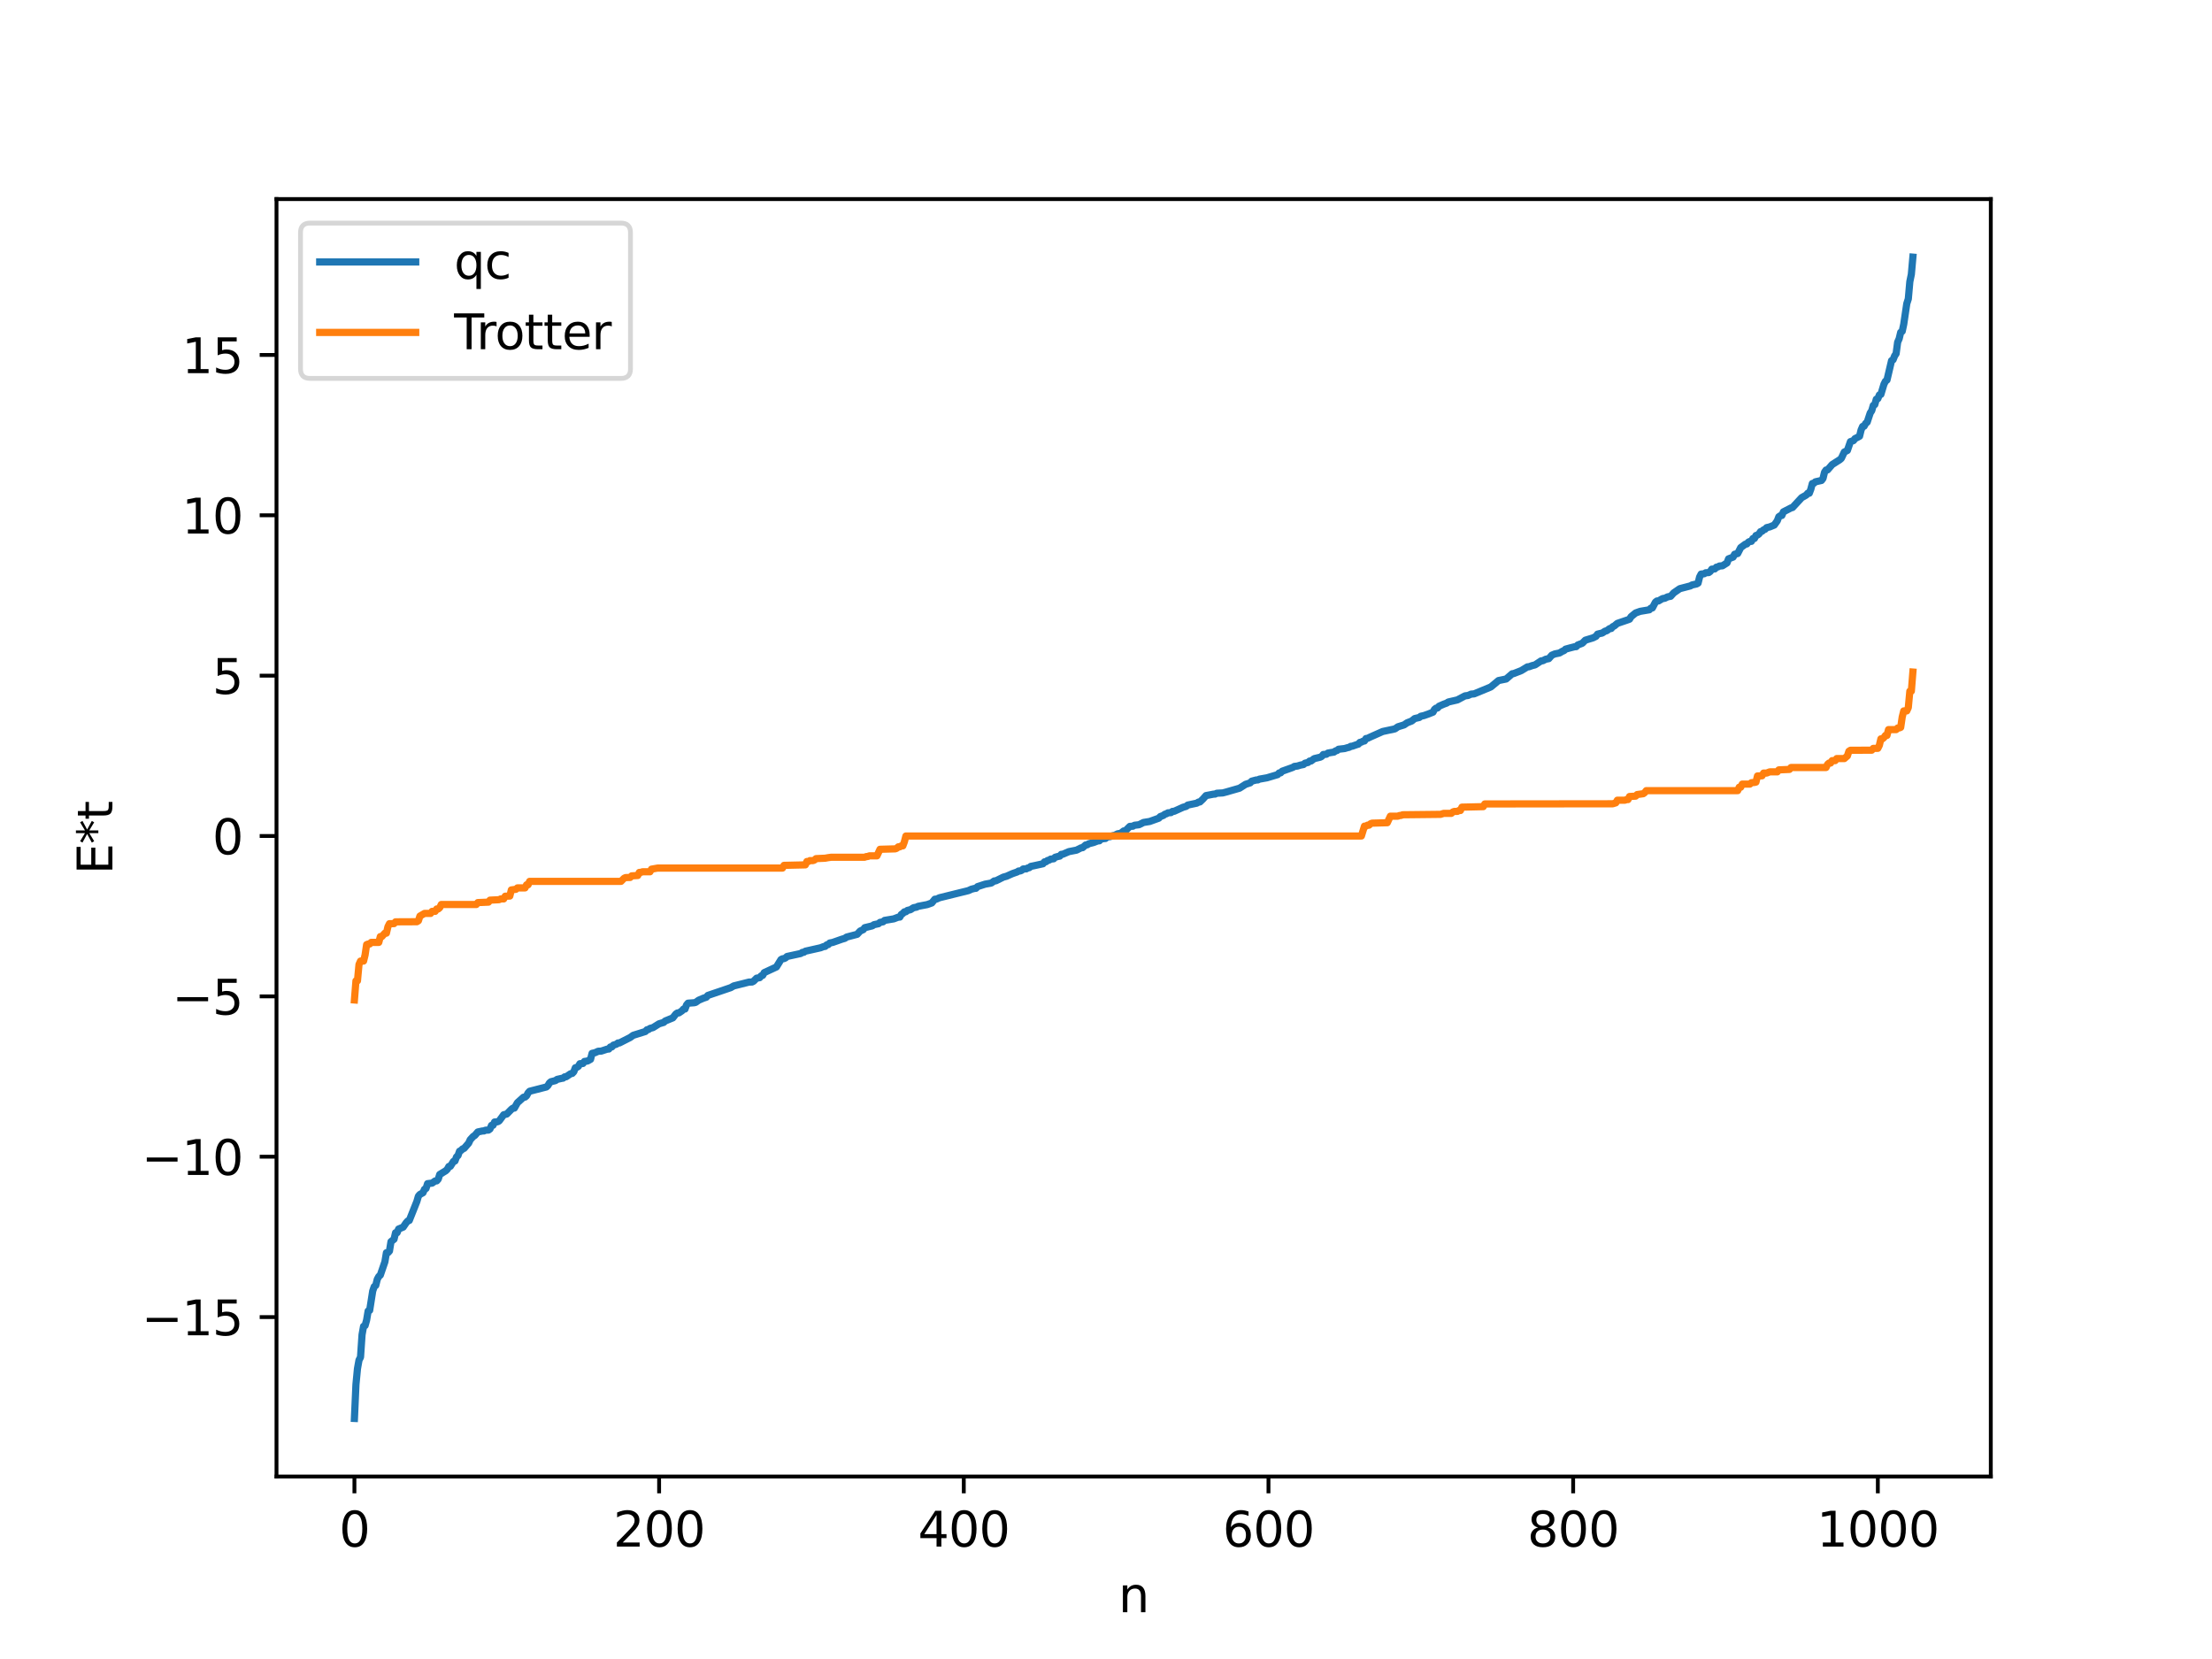 <?xml version="1.0" encoding="utf-8" standalone="no"?>
<!DOCTYPE svg PUBLIC "-//W3C//DTD SVG 1.1//EN"
  "http://www.w3.org/Graphics/SVG/1.1/DTD/svg11.dtd">
<svg xmlns:xlink="http://www.w3.org/1999/xlink" width="460.8pt" height="345.6pt" viewBox="0 0 460.8 345.6" xmlns="http://www.w3.org/2000/svg" version="1.1">
 <defs>
  <style type="text/css">*{stroke-linejoin: round; stroke-linecap: butt}</style>
 </defs>
 <g id="figure_1">
  <g id="patch_1">
   <path d="M 0 345.6 
L 460.8 345.6 
L 460.8 0 
L 0 0 
z
" style="fill: #ffffff"/>
  </g>
  <g id="axes_1">
   <g id="patch_2">
    <path d="M 57.6 307.584 
L 414.72 307.584 
L 414.72 41.472 
L 57.6 41.472 
z
" style="fill: #ffffff"/>
   </g>
   <g id="matplotlib.axis_1">
    <g id="xtick_1">
     <g id="line2d_1">
      <defs>
       <path id="m05c531e367" d="M 0 0 
L 0 3.5 
" style="stroke: #000000; stroke-width: 0.8"/>
      </defs>
      <g>
       <use xlink:href="#m05c531e367" x="73.833" y="307.584" style="stroke: #000000; stroke-width: 0.8"/>
      </g>
     </g>
     <g id="text_1">
      <!-- 0 -->
      <g transform="translate(70.651 322.182) scale(0.1 -0.1)">
       <defs>
        <path id="DejaVuSans-30" d="M 2034 4250 
Q 1547 4250 1301 3770 
Q 1056 3291 1056 2328 
Q 1056 1369 1301 889 
Q 1547 409 2034 409 
Q 2525 409 2770 889 
Q 3016 1369 3016 2328 
Q 3016 3291 2770 3770 
Q 2525 4250 2034 4250 
z
M 2034 4750 
Q 2819 4750 3233 4129 
Q 3647 3509 3647 2328 
Q 3647 1150 3233 529 
Q 2819 -91 2034 -91 
Q 1250 -91 836 529 
Q 422 1150 422 2328 
Q 422 3509 836 4129 
Q 1250 4750 2034 4750 
z
" transform="scale(0.016)"/>
       </defs>
       <use xlink:href="#DejaVuSans-30"/>
      </g>
     </g>
    </g>
    <g id="xtick_2">
     <g id="line2d_2">
      <g>
       <use xlink:href="#m05c531e367" x="137.304" y="307.584" style="stroke: #000000; stroke-width: 0.8"/>
      </g>
     </g>
     <g id="text_2">
      <!-- 200 -->
      <g transform="translate(127.76 322.182) scale(0.1 -0.1)">
       <defs>
        <path id="DejaVuSans-32" d="M 1228 531 
L 3431 531 
L 3431 0 
L 469 0 
L 469 531 
Q 828 903 1448 1529 
Q 2069 2156 2228 2338 
Q 2531 2678 2651 2914 
Q 2772 3150 2772 3378 
Q 2772 3750 2511 3984 
Q 2250 4219 1831 4219 
Q 1534 4219 1204 4116 
Q 875 4013 500 3803 
L 500 4441 
Q 881 4594 1212 4672 
Q 1544 4750 1819 4750 
Q 2544 4750 2975 4387 
Q 3406 4025 3406 3419 
Q 3406 3131 3298 2873 
Q 3191 2616 2906 2266 
Q 2828 2175 2409 1742 
Q 1991 1309 1228 531 
z
" transform="scale(0.016)"/>
       </defs>
       <use xlink:href="#DejaVuSans-32"/>
       <use xlink:href="#DejaVuSans-30" x="63.623"/>
       <use xlink:href="#DejaVuSans-30" x="127.246"/>
      </g>
     </g>
    </g>
    <g id="xtick_3">
     <g id="line2d_3">
      <g>
       <use xlink:href="#m05c531e367" x="200.775" y="307.584" style="stroke: #000000; stroke-width: 0.8"/>
      </g>
     </g>
     <g id="text_3">
      <!-- 400 -->
      <g transform="translate(191.231 322.182) scale(0.1 -0.1)">
       <defs>
        <path id="DejaVuSans-34" d="M 2419 4116 
L 825 1625 
L 2419 1625 
L 2419 4116 
z
M 2253 4666 
L 3047 4666 
L 3047 1625 
L 3713 1625 
L 3713 1100 
L 3047 1100 
L 3047 0 
L 2419 0 
L 2419 1100 
L 313 1100 
L 313 1709 
L 2253 4666 
z
" transform="scale(0.016)"/>
       </defs>
       <use xlink:href="#DejaVuSans-34"/>
       <use xlink:href="#DejaVuSans-30" x="63.623"/>
       <use xlink:href="#DejaVuSans-30" x="127.246"/>
      </g>
     </g>
    </g>
    <g id="xtick_4">
     <g id="line2d_4">
      <g>
       <use xlink:href="#m05c531e367" x="264.246" y="307.584" style="stroke: #000000; stroke-width: 0.8"/>
      </g>
     </g>
     <g id="text_4">
      <!-- 600 -->
      <g transform="translate(254.702 322.182) scale(0.1 -0.1)">
       <defs>
        <path id="DejaVuSans-36" d="M 2113 2584 
Q 1688 2584 1439 2293 
Q 1191 2003 1191 1497 
Q 1191 994 1439 701 
Q 1688 409 2113 409 
Q 2538 409 2786 701 
Q 3034 994 3034 1497 
Q 3034 2003 2786 2293 
Q 2538 2584 2113 2584 
z
M 3366 4563 
L 3366 3988 
Q 3128 4100 2886 4159 
Q 2644 4219 2406 4219 
Q 1781 4219 1451 3797 
Q 1122 3375 1075 2522 
Q 1259 2794 1537 2939 
Q 1816 3084 2150 3084 
Q 2853 3084 3261 2657 
Q 3669 2231 3669 1497 
Q 3669 778 3244 343 
Q 2819 -91 2113 -91 
Q 1303 -91 875 529 
Q 447 1150 447 2328 
Q 447 3434 972 4092 
Q 1497 4750 2381 4750 
Q 2619 4750 2861 4703 
Q 3103 4656 3366 4563 
z
" transform="scale(0.016)"/>
       </defs>
       <use xlink:href="#DejaVuSans-36"/>
       <use xlink:href="#DejaVuSans-30" x="63.623"/>
       <use xlink:href="#DejaVuSans-30" x="127.246"/>
      </g>
     </g>
    </g>
    <g id="xtick_5">
     <g id="line2d_5">
      <g>
       <use xlink:href="#m05c531e367" x="327.717" y="307.584" style="stroke: #000000; stroke-width: 0.8"/>
      </g>
     </g>
     <g id="text_5">
      <!-- 800 -->
      <g transform="translate(318.173 322.182) scale(0.1 -0.1)">
       <defs>
        <path id="DejaVuSans-38" d="M 2034 2216 
Q 1584 2216 1326 1975 
Q 1069 1734 1069 1313 
Q 1069 891 1326 650 
Q 1584 409 2034 409 
Q 2484 409 2743 651 
Q 3003 894 3003 1313 
Q 3003 1734 2745 1975 
Q 2488 2216 2034 2216 
z
M 1403 2484 
Q 997 2584 770 2862 
Q 544 3141 544 3541 
Q 544 4100 942 4425 
Q 1341 4750 2034 4750 
Q 2731 4750 3128 4425 
Q 3525 4100 3525 3541 
Q 3525 3141 3298 2862 
Q 3072 2584 2669 2484 
Q 3125 2378 3379 2068 
Q 3634 1759 3634 1313 
Q 3634 634 3220 271 
Q 2806 -91 2034 -91 
Q 1263 -91 848 271 
Q 434 634 434 1313 
Q 434 1759 690 2068 
Q 947 2378 1403 2484 
z
M 1172 3481 
Q 1172 3119 1398 2916 
Q 1625 2713 2034 2713 
Q 2441 2713 2670 2916 
Q 2900 3119 2900 3481 
Q 2900 3844 2670 4047 
Q 2441 4250 2034 4250 
Q 1625 4250 1398 4047 
Q 1172 3844 1172 3481 
z
" transform="scale(0.016)"/>
       </defs>
       <use xlink:href="#DejaVuSans-38"/>
       <use xlink:href="#DejaVuSans-30" x="63.623"/>
       <use xlink:href="#DejaVuSans-30" x="127.246"/>
      </g>
     </g>
    </g>
    <g id="xtick_6">
     <g id="line2d_6">
      <g>
       <use xlink:href="#m05c531e367" x="391.188" y="307.584" style="stroke: #000000; stroke-width: 0.8"/>
      </g>
     </g>
     <g id="text_6">
      <!-- 1000 -->
      <g transform="translate(378.463 322.182) scale(0.1 -0.1)">
       <defs>
        <path id="DejaVuSans-31" d="M 794 531 
L 1825 531 
L 1825 4091 
L 703 3866 
L 703 4441 
L 1819 4666 
L 2450 4666 
L 2450 531 
L 3481 531 
L 3481 0 
L 794 0 
L 794 531 
z
" transform="scale(0.016)"/>
       </defs>
       <use xlink:href="#DejaVuSans-31"/>
       <use xlink:href="#DejaVuSans-30" x="63.623"/>
       <use xlink:href="#DejaVuSans-30" x="127.246"/>
       <use xlink:href="#DejaVuSans-30" x="190.869"/>
      </g>
     </g>
    </g>
    <g id="text_7">
     <!-- n -->
     <g transform="translate(232.991 335.861) scale(0.1 -0.1)">
      <defs>
       <path id="DejaVuSans-6e" d="M 3513 2113 
L 3513 0 
L 2938 0 
L 2938 2094 
Q 2938 2591 2744 2837 
Q 2550 3084 2163 3084 
Q 1697 3084 1428 2787 
Q 1159 2491 1159 1978 
L 1159 0 
L 581 0 
L 581 3500 
L 1159 3500 
L 1159 2956 
Q 1366 3272 1645 3428 
Q 1925 3584 2291 3584 
Q 2894 3584 3203 3211 
Q 3513 2838 3513 2113 
z
" transform="scale(0.016)"/>
      </defs>
      <use xlink:href="#DejaVuSans-6e"/>
     </g>
    </g>
   </g>
   <g id="matplotlib.axis_2">
    <g id="ytick_1">
     <g id="line2d_7">
      <defs>
       <path id="mf5b53c73a5" d="M 0 0 
L -3.5 0 
" style="stroke: #000000; stroke-width: 0.8"/>
      </defs>
      <g>
       <use xlink:href="#mf5b53c73a5" x="57.6" y="274.37" style="stroke: #000000; stroke-width: 0.8"/>
      </g>
     </g>
     <g id="text_8">
      <!-- −15 -->
      <g transform="translate(29.495 278.169) scale(0.1 -0.1)">
       <defs>
        <path id="DejaVuSans-2212" d="M 678 2272 
L 4684 2272 
L 4684 1741 
L 678 1741 
L 678 2272 
z
" transform="scale(0.016)"/>
        <path id="DejaVuSans-35" d="M 691 4666 
L 3169 4666 
L 3169 4134 
L 1269 4134 
L 1269 2991 
Q 1406 3038 1543 3061 
Q 1681 3084 1819 3084 
Q 2600 3084 3056 2656 
Q 3513 2228 3513 1497 
Q 3513 744 3044 326 
Q 2575 -91 1722 -91 
Q 1428 -91 1123 -41 
Q 819 9 494 109 
L 494 744 
Q 775 591 1075 516 
Q 1375 441 1709 441 
Q 2250 441 2565 725 
Q 2881 1009 2881 1497 
Q 2881 1984 2565 2268 
Q 2250 2553 1709 2553 
Q 1456 2553 1204 2497 
Q 953 2441 691 2322 
L 691 4666 
z
" transform="scale(0.016)"/>
       </defs>
       <use xlink:href="#DejaVuSans-2212"/>
       <use xlink:href="#DejaVuSans-31" x="83.789"/>
       <use xlink:href="#DejaVuSans-35" x="147.412"/>
      </g>
     </g>
    </g>
    <g id="ytick_2">
     <g id="line2d_8">
      <g>
       <use xlink:href="#mf5b53c73a5" x="57.6" y="240.965" style="stroke: #000000; stroke-width: 0.8"/>
      </g>
     </g>
     <g id="text_9">
      <!-- −10 -->
      <g transform="translate(29.495 244.764) scale(0.1 -0.1)">
       <use xlink:href="#DejaVuSans-2212"/>
       <use xlink:href="#DejaVuSans-31" x="83.789"/>
       <use xlink:href="#DejaVuSans-30" x="147.412"/>
      </g>
     </g>
    </g>
    <g id="ytick_3">
     <g id="line2d_9">
      <g>
       <use xlink:href="#mf5b53c73a5" x="57.6" y="207.56" style="stroke: #000000; stroke-width: 0.8"/>
      </g>
     </g>
     <g id="text_10">
      <!-- −5 -->
      <g transform="translate(35.858 211.359) scale(0.1 -0.1)">
       <use xlink:href="#DejaVuSans-2212"/>
       <use xlink:href="#DejaVuSans-35" x="83.789"/>
      </g>
     </g>
    </g>
    <g id="ytick_4">
     <g id="line2d_10">
      <g>
       <use xlink:href="#mf5b53c73a5" x="57.6" y="174.155" style="stroke: #000000; stroke-width: 0.8"/>
      </g>
     </g>
     <g id="text_11">
      <!-- 0 -->
      <g transform="translate(44.237 177.954) scale(0.1 -0.1)">
       <use xlink:href="#DejaVuSans-30"/>
      </g>
     </g>
    </g>
    <g id="ytick_5">
     <g id="line2d_11">
      <g>
       <use xlink:href="#mf5b53c73a5" x="57.6" y="140.749" style="stroke: #000000; stroke-width: 0.8"/>
      </g>
     </g>
     <g id="text_12">
      <!-- 5 -->
      <g transform="translate(44.237 144.549) scale(0.1 -0.1)">
       <use xlink:href="#DejaVuSans-35"/>
      </g>
     </g>
    </g>
    <g id="ytick_6">
     <g id="line2d_12">
      <g>
       <use xlink:href="#mf5b53c73a5" x="57.6" y="107.344" style="stroke: #000000; stroke-width: 0.8"/>
      </g>
     </g>
     <g id="text_13">
      <!-- 10 -->
      <g transform="translate(37.875 111.143) scale(0.1 -0.1)">
       <use xlink:href="#DejaVuSans-31"/>
       <use xlink:href="#DejaVuSans-30" x="63.623"/>
      </g>
     </g>
    </g>
    <g id="ytick_7">
     <g id="line2d_13">
      <g>
       <use xlink:href="#mf5b53c73a5" x="57.6" y="73.939" style="stroke: #000000; stroke-width: 0.8"/>
      </g>
     </g>
     <g id="text_14">
      <!-- 15 -->
      <g transform="translate(37.875 77.738) scale(0.1 -0.1)">
       <use xlink:href="#DejaVuSans-31"/>
       <use xlink:href="#DejaVuSans-35" x="63.623"/>
      </g>
     </g>
    </g>
    <g id="text_15">
     <!-- E*t -->
     <g transform="translate(23.416 182.148) rotate(-90) scale(0.1 -0.1)">
      <defs>
       <path id="DejaVuSans-45" d="M 628 4666 
L 3578 4666 
L 3578 4134 
L 1259 4134 
L 1259 2753 
L 3481 2753 
L 3481 2222 
L 1259 2222 
L 1259 531 
L 3634 531 
L 3634 0 
L 628 0 
L 628 4666 
z
" transform="scale(0.016)"/>
       <path id="DejaVuSans-2a" d="M 3009 3897 
L 1888 3291 
L 3009 2681 
L 2828 2375 
L 1778 3009 
L 1778 1831 
L 1422 1831 
L 1422 3009 
L 372 2375 
L 191 2681 
L 1313 3291 
L 191 3897 
L 372 4206 
L 1422 3572 
L 1422 4750 
L 1778 4750 
L 1778 3572 
L 2828 4206 
L 3009 3897 
z
" transform="scale(0.016)"/>
       <path id="DejaVuSans-74" d="M 1172 4494 
L 1172 3500 
L 2356 3500 
L 2356 3053 
L 1172 3053 
L 1172 1153 
Q 1172 725 1289 603 
Q 1406 481 1766 481 
L 2356 481 
L 2356 0 
L 1766 0 
Q 1100 0 847 248 
Q 594 497 594 1153 
L 594 3053 
L 172 3053 
L 172 3500 
L 594 3500 
L 594 4494 
L 1172 4494 
z
" transform="scale(0.016)"/>
      </defs>
      <use xlink:href="#DejaVuSans-45"/>
      <use xlink:href="#DejaVuSans-2a" x="63.184"/>
      <use xlink:href="#DejaVuSans-74" x="113.184"/>
     </g>
    </g>
   </g>
   <g id="line2d_14">
    <path d="M 73.833 295.488 
L 74.15 288.429 
L 74.467 285.122 
L 74.785 283.347 
L 75.102 282.734 
L 75.42 278.057 
L 75.737 276.287 
L 76.054 276.139 
L 76.372 274.998 
L 76.689 273.1 
L 77.006 272.98 
L 77.641 268.941 
L 77.958 268.022 
L 78.276 267.776 
L 78.593 266.499 
L 78.91 265.915 
L 79.228 265.63 
L 80.18 262.857 
L 80.497 260.964 
L 80.815 260.959 
L 81.132 260.612 
L 81.449 258.66 
L 82.084 258.153 
L 82.401 256.8 
L 82.719 256.799 
L 83.036 256.026 
L 83.988 255.634 
L 84.623 254.709 
L 84.94 254.358 
L 85.258 254.251 
L 86.844 250.272 
L 87.162 249.178 
L 87.479 248.821 
L 88.114 248.47 
L 88.431 247.746 
L 88.748 247.583 
L 89.066 246.578 
L 90.018 246.461 
L 90.653 246.01 
L 90.97 245.999 
L 91.287 245.654 
L 91.605 244.66 
L 92.874 243.884 
L 93.191 243.567 
L 93.509 242.994 
L 93.826 242.957 
L 94.461 241.946 
L 94.778 241.859 
L 95.096 241.014 
L 95.413 240.714 
L 95.73 239.819 
L 96.048 239.663 
L 96.365 239.338 
L 96.682 239.224 
L 97.634 238.127 
L 97.952 237.427 
L 98.586 236.737 
L 98.904 236.543 
L 99.539 235.807 
L 100.491 235.605 
L 100.808 235.6 
L 101.125 235.441 
L 101.76 235.415 
L 102.077 235.178 
L 102.395 234.435 
L 102.712 234.41 
L 103.029 233.733 
L 103.664 233.685 
L 103.981 233.513 
L 104.934 232.221 
L 105.568 232.075 
L 106.52 231.105 
L 106.838 230.852 
L 107.155 230.837 
L 107.79 229.717 
L 109.059 228.572 
L 109.377 228.546 
L 109.694 228.273 
L 110.011 227.677 
L 110.329 227.329 
L 113.82 226.435 
L 114.137 226.145 
L 114.454 225.608 
L 114.772 225.343 
L 115.724 225.106 
L 116.041 224.861 
L 116.993 224.645 
L 117.31 224.595 
L 117.628 224.326 
L 117.945 224.306 
L 118.897 223.664 
L 119.215 223.609 
L 119.532 223.273 
L 119.849 222.436 
L 120.167 222.348 
L 120.484 222.14 
L 120.801 221.59 
L 121.436 221.543 
L 121.753 221.12 
L 122.388 221.03 
L 123.023 220.674 
L 123.34 219.431 
L 123.975 219.289 
L 124.61 218.995 
L 125.244 218.965 
L 126.514 218.545 
L 126.831 218.534 
L 127.148 218.104 
L 127.466 218.088 
L 127.783 217.719 
L 128.418 217.526 
L 128.735 217.269 
L 129.053 217.261 
L 131.274 216.132 
L 131.909 215.673 
L 134.448 214.882 
L 134.765 214.524 
L 135.082 214.476 
L 135.4 214.237 
L 136.034 214.066 
L 137.304 213.269 
L 138.256 212.989 
L 138.573 212.691 
L 140.16 212.042 
L 140.795 211.232 
L 141.112 211.021 
L 141.429 211.002 
L 142.064 210.573 
L 142.381 210.206 
L 142.699 210.204 
L 143.016 209.354 
L 143.334 208.98 
L 144.603 208.889 
L 144.92 208.814 
L 145.555 208.359 
L 146.507 207.952 
L 147.142 207.74 
L 147.459 207.366 
L 152.22 205.747 
L 152.854 205.385 
L 154.124 205.068 
L 156.028 204.588 
L 156.662 204.571 
L 156.98 204.405 
L 157.615 203.773 
L 158.249 203.669 
L 158.567 203.292 
L 158.884 203.188 
L 159.201 202.612 
L 161.74 201.438 
L 162.692 199.897 
L 163.01 199.73 
L 163.327 199.694 
L 163.644 199.543 
L 163.962 199.25 
L 166.818 198.628 
L 167.135 198.399 
L 167.453 198.378 
L 167.77 198.153 
L 170.943 197.438 
L 171.578 197.188 
L 171.896 197.153 
L 172.213 196.837 
L 172.53 196.779 
L 172.848 196.448 
L 173.482 196.32 
L 175.386 195.65 
L 176.021 195.465 
L 176.339 195.215 
L 178.56 194.635 
L 179.195 193.947 
L 179.829 193.665 
L 180.147 193.249 
L 181.734 192.865 
L 182.051 192.63 
L 183.003 192.43 
L 183.32 192.147 
L 183.955 192.027 
L 184.272 191.736 
L 186.177 191.418 
L 187.129 191.058 
L 187.446 191.046 
L 187.763 190.492 
L 188.081 190.291 
L 188.398 189.948 
L 188.715 189.933 
L 189.033 189.656 
L 189.667 189.505 
L 190.302 189.094 
L 190.937 188.977 
L 191.254 188.806 
L 193.158 188.443 
L 194.11 188.1 
L 194.745 187.32 
L 195.062 187.309 
L 195.697 187.02 
L 201.727 185.533 
L 202.362 185.24 
L 202.996 185.077 
L 203.314 185.045 
L 203.631 184.703 
L 204.583 184.392 
L 205.218 184.187 
L 206.487 183.958 
L 207.122 183.515 
L 207.439 183.501 
L 209.026 182.717 
L 209.661 182.545 
L 210.93 181.983 
L 211.882 181.652 
L 212.2 181.445 
L 212.517 181.439 
L 212.834 181.308 
L 213.152 181.021 
L 213.786 181.005 
L 214.104 180.813 
L 214.421 180.754 
L 214.739 180.481 
L 215.373 180.356 
L 217.277 179.936 
L 217.595 179.538 
L 217.912 179.513 
L 218.229 179.255 
L 218.547 179.189 
L 218.864 178.972 
L 219.499 178.899 
L 219.816 178.577 
L 220.451 178.404 
L 220.768 178.347 
L 221.086 177.976 
L 221.403 177.952 
L 222.672 177.409 
L 224.259 177.099 
L 225.211 176.619 
L 225.529 176.583 
L 226.163 176.021 
L 226.481 175.99 
L 226.798 175.773 
L 227.75 175.528 
L 228.702 175.169 
L 229.02 175.153 
L 229.337 174.802 
L 229.972 174.697 
L 230.289 174.674 
L 230.606 174.361 
L 231.241 174.288 
L 231.876 174.076 
L 232.193 174.026 
L 232.828 173.695 
L 233.462 173.595 
L 234.097 173.096 
L 234.415 173.091 
L 235.367 172.153 
L 236.001 172.114 
L 236.319 171.917 
L 237.271 171.808 
L 238.223 171.331 
L 239.492 171.13 
L 241.396 170.445 
L 241.714 170.103 
L 242.348 169.871 
L 242.666 169.609 
L 242.983 169.529 
L 243.3 169.331 
L 243.935 169.281 
L 244.253 169.029 
L 244.57 169.02 
L 246.474 168.16 
L 247.109 167.983 
L 247.426 167.712 
L 249.33 167.308 
L 249.648 167.097 
L 249.965 167.057 
L 250.6 166.454 
L 251.234 165.735 
L 252.821 165.432 
L 253.139 165.421 
L 253.456 165.251 
L 254.725 165.178 
L 255.36 165.013 
L 258.216 164.195 
L 259.486 163.385 
L 260.438 163.079 
L 260.755 162.732 
L 261.707 162.481 
L 262.024 162.477 
L 262.342 162.313 
L 263.929 162.032 
L 266.15 161.37 
L 266.467 161.021 
L 266.785 160.993 
L 267.102 160.657 
L 269.324 159.862 
L 269.641 159.658 
L 270.276 159.582 
L 270.91 159.385 
L 271.545 159.262 
L 271.862 158.985 
L 272.497 158.833 
L 272.815 158.544 
L 273.132 158.525 
L 273.767 158.038 
L 275.036 157.735 
L 275.353 157.56 
L 275.671 157.172 
L 276.305 157.129 
L 276.623 156.882 
L 277.258 156.769 
L 277.892 156.673 
L 278.21 156.426 
L 278.527 156.346 
L 278.844 156.081 
L 280.114 155.933 
L 280.748 155.744 
L 281.066 155.681 
L 281.383 155.475 
L 281.7 155.447 
L 282.653 155.112 
L 282.97 155.02 
L 283.287 154.652 
L 283.605 154.601 
L 283.922 154.404 
L 284.239 154.361 
L 284.557 153.852 
L 284.874 153.815 
L 285.509 153.509 
L 288.048 152.381 
L 290.586 151.84 
L 291.221 151.4 
L 292.491 151.009 
L 293.125 150.573 
L 294.077 150.203 
L 294.712 149.689 
L 295.664 149.466 
L 295.981 149.208 
L 296.616 149.07 
L 297.568 148.736 
L 298.52 148.355 
L 298.838 147.769 
L 299.155 147.525 
L 299.472 147.481 
L 299.79 147.112 
L 300.742 146.696 
L 301.377 146.464 
L 301.694 146.245 
L 303.598 145.804 
L 305.185 144.964 
L 305.82 144.882 
L 306.454 144.598 
L 307.089 144.544 
L 310.262 143.234 
L 310.58 143.093 
L 312.167 141.773 
L 313.753 141.449 
L 315.023 140.356 
L 315.34 140.315 
L 315.975 140.066 
L 316.927 139.691 
L 318.196 138.915 
L 318.514 138.901 
L 319.148 138.668 
L 319.783 138.506 
L 321.053 137.667 
L 321.37 137.657 
L 322.005 137.33 
L 322.639 137.207 
L 323.274 136.49 
L 323.909 136.223 
L 324.861 136.033 
L 325.496 135.658 
L 325.813 135.541 
L 326.13 135.232 
L 327.082 134.968 
L 328.034 134.726 
L 328.352 134.707 
L 328.669 134.367 
L 329.621 134.003 
L 330.256 133.361 
L 331.843 132.88 
L 332.477 132.562 
L 332.795 132.105 
L 333.429 131.946 
L 333.747 131.889 
L 334.381 131.472 
L 334.699 131.405 
L 335.334 130.94 
L 335.651 130.928 
L 335.968 130.545 
L 336.286 130.401 
L 336.92 129.865 
L 339.142 129.108 
L 339.459 128.987 
L 339.777 128.472 
L 340.729 127.693 
L 341.681 127.352 
L 342.633 127.192 
L 343.585 127.031 
L 343.902 126.693 
L 344.22 126.647 
L 344.854 125.438 
L 345.172 125.195 
L 345.489 125.19 
L 346.124 124.816 
L 346.441 124.661 
L 346.758 124.653 
L 347.393 124.338 
L 348.028 124.217 
L 348.662 123.509 
L 349.932 122.631 
L 352.153 122.05 
L 352.471 121.859 
L 353.423 121.651 
L 353.74 121.474 
L 354.058 120.196 
L 354.375 119.589 
L 355.01 119.526 
L 355.327 119.317 
L 355.962 119.276 
L 356.279 119.047 
L 356.596 118.565 
L 357.231 118.514 
L 357.548 118.158 
L 357.866 118.103 
L 358.183 117.916 
L 358.818 117.862 
L 359.77 117.264 
L 360.087 116.416 
L 361.039 116.05 
L 361.357 115.456 
L 361.991 115.309 
L 362.626 114.072 
L 363.578 113.372 
L 363.896 113.314 
L 364.213 112.938 
L 364.53 112.784 
L 364.848 112.774 
L 365.165 112.184 
L 365.482 112.174 
L 365.8 111.551 
L 366.117 111.462 
L 366.434 111.221 
L 366.752 110.749 
L 367.069 110.668 
L 367.386 110.37 
L 367.704 110.26 
L 368.021 109.916 
L 368.656 109.769 
L 369.608 109.381 
L 370.243 108.488 
L 370.56 107.65 
L 370.877 107.43 
L 371.195 107.383 
L 371.512 106.629 
L 373.099 105.809 
L 373.416 105.725 
L 375.32 103.667 
L 376.272 103.133 
L 376.59 102.753 
L 376.907 102.752 
L 377.224 101.92 
L 377.542 100.724 
L 377.859 100.671 
L 378.177 100.372 
L 379.446 100.088 
L 379.763 99.672 
L 380.081 98.375 
L 380.398 97.913 
L 380.715 97.884 
L 381.667 96.785 
L 383.254 95.77 
L 383.572 95.499 
L 384.206 94.158 
L 384.841 93.844 
L 385.476 92.003 
L 386.11 91.79 
L 386.428 91.367 
L 387.062 91.051 
L 387.38 90.872 
L 387.697 89.58 
L 388.015 88.84 
L 388.332 88.784 
L 388.649 88.202 
L 388.967 87.949 
L 389.601 86.034 
L 389.919 85.55 
L 390.236 84.457 
L 390.553 84.287 
L 390.871 83.159 
L 391.188 83.051 
L 391.505 82.272 
L 391.823 82.159 
L 392.458 80.049 
L 392.775 79.415 
L 393.092 79.172 
L 394.044 75.127 
L 394.362 74.943 
L 394.679 74.149 
L 394.996 73.664 
L 395.314 71.282 
L 395.631 70.558 
L 395.948 69.229 
L 396.266 69.019 
L 396.583 67.532 
L 397.218 63.249 
L 397.535 62.264 
L 397.853 58.673 
L 398.17 57.141 
L 398.487 53.568 
L 398.487 53.568 
" clip-path="url(#p488e7d0b56)" style="fill: none; stroke: #1f77b4; stroke-width: 1.5; stroke-linecap: square"/>
   </g>
   <g id="line2d_15">
    <path d="M 73.833 208.311 
L 74.15 204.325 
L 74.467 204.325 
L 74.785 200.918 
L 75.102 200.21 
L 75.737 200.21 
L 76.054 198.936 
L 76.372 196.784 
L 76.689 196.652 
L 77.006 196.652 
L 77.324 196.319 
L 78.91 196.319 
L 79.228 195.105 
L 79.545 195.105 
L 80.18 194.394 
L 80.497 194.394 
L 80.815 193.051 
L 81.132 192.419 
L 82.084 192.409 
L 82.401 192.035 
L 86.844 192.013 
L 87.162 191.809 
L 87.479 190.836 
L 88.431 190.284 
L 89.7 190.284 
L 90.018 189.854 
L 90.653 189.854 
L 90.97 189.354 
L 91.287 189.354 
L 91.605 189.093 
L 91.922 188.424 
L 99.221 188.424 
L 99.539 188.025 
L 101.76 187.93 
L 102.077 187.517 
L 103.981 187.423 
L 104.299 187.262 
L 104.934 187.262 
L 105.251 186.695 
L 106.203 186.666 
L 106.52 185.386 
L 107.472 185.259 
L 107.79 184.965 
L 109.377 184.965 
L 109.694 184.318 
L 110.011 184.318 
L 110.329 183.603 
L 129.37 183.603 
L 130.005 182.963 
L 130.322 182.815 
L 131.274 182.79 
L 131.591 182.458 
L 132.861 182.382 
L 133.178 181.743 
L 133.496 181.743 
L 133.813 181.609 
L 135.4 181.609 
L 135.717 181.063 
L 136.986 180.836 
L 163.01 180.836 
L 163.327 180.269 
L 167.77 180.166 
L 168.087 179.465 
L 168.405 179.465 
L 168.722 179.278 
L 169.357 179.278 
L 169.674 179.158 
L 169.991 178.869 
L 171.896 178.781 
L 172.53 178.665 
L 173.165 178.578 
L 180.147 178.578 
L 180.464 178.43 
L 180.781 178.43 
L 181.099 178.284 
L 182.686 178.284 
L 183.32 176.922 
L 186.494 176.831 
L 186.811 176.711 
L 187.129 176.412 
L 187.446 176.412 
L 187.763 176.209 
L 188.081 176.209 
L 188.398 175.362 
L 188.715 174.155 
L 283.605 174.155 
L 284.239 172.1 
L 284.557 172.1 
L 284.874 171.897 
L 285.191 171.897 
L 285.509 171.598 
L 285.826 171.478 
L 289 171.387 
L 289.634 170.025 
L 291.221 170.025 
L 291.539 169.88 
L 291.856 169.88 
L 292.173 169.731 
L 300.107 169.644 
L 300.742 169.44 
L 302.329 169.44 
L 302.646 169.151 
L 302.963 169.031 
L 303.598 169.031 
L 303.915 168.844 
L 304.233 168.844 
L 304.55 168.143 
L 308.993 168.04 
L 309.31 167.474 
L 335.968 167.442 
L 336.603 167.246 
L 336.92 166.7 
L 338.507 166.7 
L 338.824 166.566 
L 339.142 166.566 
L 339.459 165.927 
L 340.729 165.851 
L 341.046 165.519 
L 342.315 165.346 
L 342.633 165.112 
L 342.95 164.706 
L 361.991 164.706 
L 362.309 163.991 
L 362.626 163.991 
L 362.943 163.344 
L 364.53 163.344 
L 364.848 163.05 
L 365.482 162.999 
L 365.8 162.923 
L 366.117 161.643 
L 367.069 161.614 
L 367.386 161.047 
L 368.021 161.047 
L 368.656 160.793 
L 370.243 160.793 
L 370.56 160.379 
L 372.781 160.284 
L 373.099 159.885 
L 380.398 159.885 
L 380.715 159.216 
L 381.033 158.955 
L 381.35 158.955 
L 381.667 158.455 
L 382.302 158.455 
L 382.62 158.025 
L 384.206 158.025 
L 384.841 157.473 
L 385.158 156.501 
L 385.476 156.296 
L 389.919 156.275 
L 390.236 155.901 
L 391.188 155.89 
L 391.505 155.258 
L 391.823 153.915 
L 392.14 153.915 
L 392.458 153.644 
L 392.775 153.204 
L 393.092 153.204 
L 393.41 151.99 
L 394.996 151.99 
L 395.314 151.657 
L 395.631 151.657 
L 395.948 151.525 
L 396.266 149.373 
L 396.583 148.099 
L 397.218 148.099 
L 397.535 147.391 
L 397.853 143.984 
L 398.17 143.984 
L 398.487 139.998 
L 398.487 139.998 
" clip-path="url(#p488e7d0b56)" style="fill: none; stroke: #ff7f0e; stroke-width: 1.5; stroke-linecap: square"/>
   </g>
   <g id="patch_3">
    <path d="M 57.6 307.584 
L 57.6 41.472 
" style="fill: none; stroke: #000000; stroke-width: 0.8; stroke-linejoin: miter; stroke-linecap: square"/>
   </g>
   <g id="patch_4">
    <path d="M 414.72 307.584 
L 414.72 41.472 
" style="fill: none; stroke: #000000; stroke-width: 0.8; stroke-linejoin: miter; stroke-linecap: square"/>
   </g>
   <g id="patch_5">
    <path d="M 57.6 307.584 
L 414.72 307.584 
" style="fill: none; stroke: #000000; stroke-width: 0.8; stroke-linejoin: miter; stroke-linecap: square"/>
   </g>
   <g id="patch_6">
    <path d="M 57.6 41.472 
L 414.72 41.472 
" style="fill: none; stroke: #000000; stroke-width: 0.8; stroke-linejoin: miter; stroke-linecap: square"/>
   </g>
   <g id="legend_1">
    <g id="patch_7">
     <path d="M 64.6 78.828 
L 129.342 78.828 
Q 131.342 78.828 131.342 76.828 
L 131.342 48.472 
Q 131.342 46.472 129.342 46.472 
L 64.6 46.472 
Q 62.6 46.472 62.6 48.472 
L 62.6 76.828 
Q 62.6 78.828 64.6 78.828 
z
" style="fill: #ffffff; opacity: 0.8; stroke: #cccccc; stroke-linejoin: miter"/>
    </g>
    <g id="line2d_16">
     <path d="M 66.6 54.57 
L 76.6 54.57 
L 86.6 54.57 
" style="fill: none; stroke: #1f77b4; stroke-width: 1.5; stroke-linecap: square"/>
    </g>
    <g id="text_16">
     <!-- qc -->
     <g transform="translate(94.6 58.07) scale(0.1 -0.1)">
      <defs>
       <path id="DejaVuSans-71" d="M 947 1747 
Q 947 1113 1208 752 
Q 1469 391 1925 391 
Q 2381 391 2643 752 
Q 2906 1113 2906 1747 
Q 2906 2381 2643 2742 
Q 2381 3103 1925 3103 
Q 1469 3103 1208 2742 
Q 947 2381 947 1747 
z
M 2906 525 
Q 2725 213 2448 61 
Q 2172 -91 1784 -91 
Q 1150 -91 751 415 
Q 353 922 353 1747 
Q 353 2572 751 3078 
Q 1150 3584 1784 3584 
Q 2172 3584 2448 3432 
Q 2725 3281 2906 2969 
L 2906 3500 
L 3481 3500 
L 3481 -1331 
L 2906 -1331 
L 2906 525 
z
" transform="scale(0.016)"/>
       <path id="DejaVuSans-63" d="M 3122 3366 
L 3122 2828 
Q 2878 2963 2633 3030 
Q 2388 3097 2138 3097 
Q 1578 3097 1268 2742 
Q 959 2388 959 1747 
Q 959 1106 1268 751 
Q 1578 397 2138 397 
Q 2388 397 2633 464 
Q 2878 531 3122 666 
L 3122 134 
Q 2881 22 2623 -34 
Q 2366 -91 2075 -91 
Q 1284 -91 818 406 
Q 353 903 353 1747 
Q 353 2603 823 3093 
Q 1294 3584 2113 3584 
Q 2378 3584 2631 3529 
Q 2884 3475 3122 3366 
z
" transform="scale(0.016)"/>
      </defs>
      <use xlink:href="#DejaVuSans-71"/>
      <use xlink:href="#DejaVuSans-63" x="63.477"/>
     </g>
    </g>
    <g id="line2d_17">
     <path d="M 66.6 69.249 
L 76.6 69.249 
L 86.6 69.249 
" style="fill: none; stroke: #ff7f0e; stroke-width: 1.5; stroke-linecap: square"/>
    </g>
    <g id="text_17">
     <!-- Trotter -->
     <g transform="translate(94.6 72.749) scale(0.1 -0.1)">
      <defs>
       <path id="DejaVuSans-54" d="M -19 4666 
L 3928 4666 
L 3928 4134 
L 2272 4134 
L 2272 0 
L 1638 0 
L 1638 4134 
L -19 4134 
L -19 4666 
z
" transform="scale(0.016)"/>
       <path id="DejaVuSans-72" d="M 2631 2963 
Q 2534 3019 2420 3045 
Q 2306 3072 2169 3072 
Q 1681 3072 1420 2755 
Q 1159 2438 1159 1844 
L 1159 0 
L 581 0 
L 581 3500 
L 1159 3500 
L 1159 2956 
Q 1341 3275 1631 3429 
Q 1922 3584 2338 3584 
Q 2397 3584 2469 3576 
Q 2541 3569 2628 3553 
L 2631 2963 
z
" transform="scale(0.016)"/>
       <path id="DejaVuSans-6f" d="M 1959 3097 
Q 1497 3097 1228 2736 
Q 959 2375 959 1747 
Q 959 1119 1226 758 
Q 1494 397 1959 397 
Q 2419 397 2687 759 
Q 2956 1122 2956 1747 
Q 2956 2369 2687 2733 
Q 2419 3097 1959 3097 
z
M 1959 3584 
Q 2709 3584 3137 3096 
Q 3566 2609 3566 1747 
Q 3566 888 3137 398 
Q 2709 -91 1959 -91 
Q 1206 -91 779 398 
Q 353 888 353 1747 
Q 353 2609 779 3096 
Q 1206 3584 1959 3584 
z
" transform="scale(0.016)"/>
       <path id="DejaVuSans-65" d="M 3597 1894 
L 3597 1613 
L 953 1613 
Q 991 1019 1311 708 
Q 1631 397 2203 397 
Q 2534 397 2845 478 
Q 3156 559 3463 722 
L 3463 178 
Q 3153 47 2828 -22 
Q 2503 -91 2169 -91 
Q 1331 -91 842 396 
Q 353 884 353 1716 
Q 353 2575 817 3079 
Q 1281 3584 2069 3584 
Q 2775 3584 3186 3129 
Q 3597 2675 3597 1894 
z
M 3022 2063 
Q 3016 2534 2758 2815 
Q 2500 3097 2075 3097 
Q 1594 3097 1305 2825 
Q 1016 2553 972 2059 
L 3022 2063 
z
" transform="scale(0.016)"/>
      </defs>
      <use xlink:href="#DejaVuSans-54"/>
      <use xlink:href="#DejaVuSans-72" x="46.334"/>
      <use xlink:href="#DejaVuSans-6f" x="85.197"/>
      <use xlink:href="#DejaVuSans-74" x="146.379"/>
      <use xlink:href="#DejaVuSans-74" x="185.588"/>
      <use xlink:href="#DejaVuSans-65" x="224.797"/>
      <use xlink:href="#DejaVuSans-72" x="286.32"/>
     </g>
    </g>
   </g>
  </g>
 </g>
 <defs>
  <clipPath id="p488e7d0b56">
   <rect x="57.6" y="41.472" width="357.12" height="266.112"/>
  </clipPath>
 </defs>
</svg>
